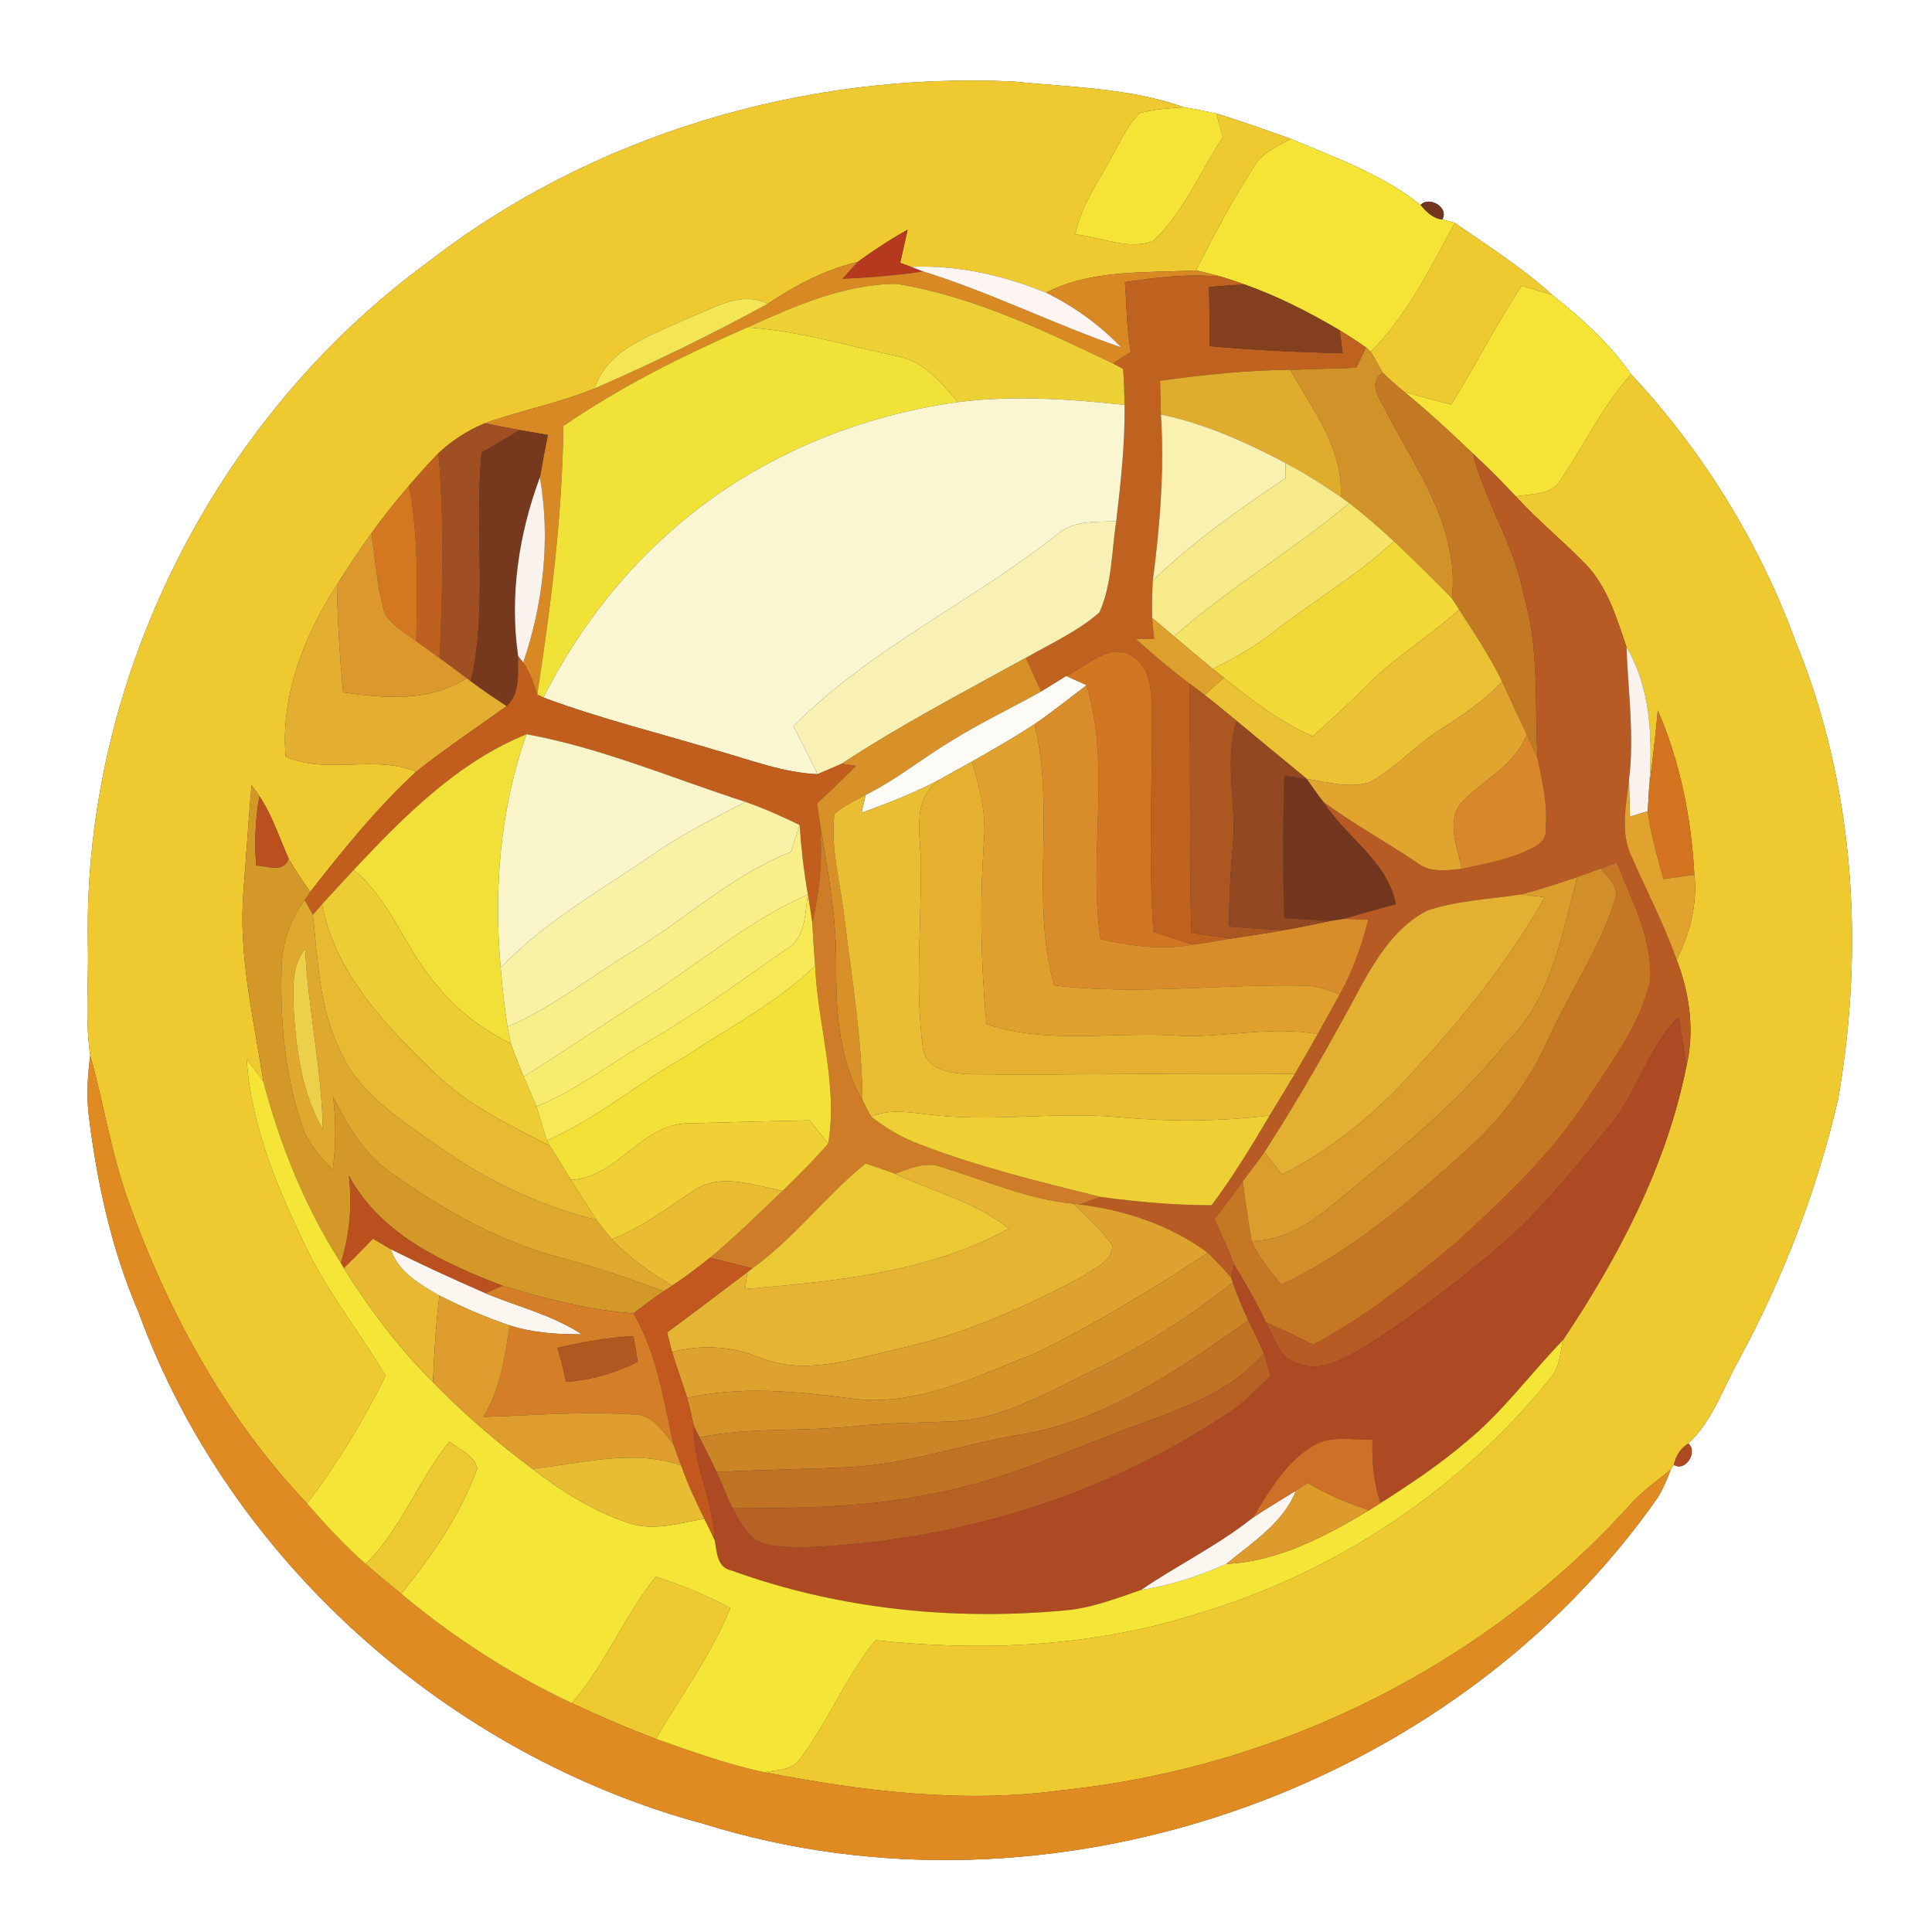 <?xml version="1.0" encoding="UTF-8" ?>
<!DOCTYPE svg PUBLIC "-//W3C//DTD SVG 1.1//EN" "http://www.w3.org/Graphics/SVG/1.1/DTD/svg11.dtd">
<svg width="250pt" height="250pt" viewBox="0 0 250 250" version="1.1" xmlns="http://www.w3.org/2000/svg">
<rect x="0" y="0" width="250" height="250" fill="#333333" stroke="none"/>
<g id="#ffffffff">
<path fill="#ffffff" opacity="1.00" d=" M 0.00 0.00 L 250.00 0.00 L 250.00 250.00 L 0.00 250.00 L 0.00 0.00 M 55.20 34.05 C 27.78 54.19 10.76 87.93 11.37 122.00 C 11.51 126.86 10.96 131.77 11.68 136.59 C 11.35 139.05 11.20 141.55 11.45 144.04 C 12.51 152.86 14.40 161.64 17.94 169.83 C 29.69 202.00 58.14 227.16 91.08 236.01 C 135.62 249.93 187.91 231.93 214.59 193.67 C 215.22 192.55 215.75 191.39 216.19 190.19 C 216.30 190.03 216.50 189.71 216.60 189.55 C 218.10 190.51 219.75 187.85 218.47 186.79 C 221.59 183.87 222.96 179.65 225.00 175.99 C 230.75 165.36 235.14 153.97 237.86 142.19 C 241.29 122.44 239.98 101.60 232.33 82.96 C 227.64 70.17 220.35 58.38 211.07 48.43 C 208.29 44.47 204.66 41.17 200.89 38.19 C 197.01 34.64 192.54 31.84 188.25 28.83 C 187.84 28.72 187.04 28.51 186.63 28.40 C 187.55 26.86 184.94 25.31 183.82 26.52 C 178.92 22.57 172.80 20.41 167.04 17.97 C 163.84 16.84 160.65 15.67 157.39 14.69 C 156.01 14.41 154.64 14.10 153.25 13.89 C 146.09 11.35 138.45 11.29 130.98 10.54 C 104.04 9.31 76.55 17.44 55.20 34.05 Z" />
</g>
<g id="#eec930ff">
<path fill="#eec930" opacity="1.00" d=" M 55.20 34.05 C 76.55 17.44 104.04 9.31 130.98 10.54 C 138.45 11.29 146.09 11.35 153.25 13.89 C 151.31 14.01 149.36 14.12 147.48 14.65 C 145.93 16.16 145.04 18.17 143.99 20.03 C 142.25 23.40 139.87 26.52 139.15 30.33 C 142.45 30.65 146.02 32.43 149.23 31.18 C 153.18 27.45 155.28 22.25 158.24 17.76 C 157.95 16.74 157.67 15.72 157.39 14.69 C 160.65 15.67 163.84 16.84 167.04 17.97 C 165.38 18.92 163.43 19.66 162.39 21.38 C 159.55 25.74 157.13 30.36 154.76 34.99 C 148.25 35.34 141.34 34.81 135.36 37.87 C 129.82 35.62 123.91 34.27 117.91 34.53 C 117.55 34.40 116.84 34.14 116.48 34.01 C 116.81 32.58 117.13 31.16 117.44 29.73 C 115.20 30.98 113.05 32.39 110.98 33.90 C 106.75 34.89 102.92 36.93 99.33 39.32 C 95.89 37.54 92.34 39.94 89.12 41.12 C 84.55 43.35 78.73 44.92 76.92 50.28 C 72.32 52.16 67.41 53.11 62.74 54.77 C 60.53 55.70 58.48 56.99 56.74 58.65 C 55.42 60.00 54.16 61.41 52.93 62.84 C 51.23 64.82 49.61 66.87 48.07 68.98 C 46.51 71.16 45.04 73.40 43.60 75.66 C 39.38 82.25 36.30 89.95 36.96 97.91 C 42.40 100.28 48.46 97.63 53.86 99.85 C 48.77 104.55 44.40 109.96 40.14 115.41 C 39.18 114.01 38.21 112.62 37.36 111.14 C 36.15 108.41 35.23 105.51 33.56 103.01 C 33.30 102.66 32.80 101.96 32.55 101.60 C 32.16 106.15 31.86 110.71 31.51 115.26 C 30.81 123.59 32.83 131.79 34.08 139.96 C 33.39 138.97 32.65 138.01 31.92 137.06 C 32.48 145.65 35.89 153.72 39.60 161.37 C 42.42 167.29 46.56 172.41 49.91 178.02 C 47.02 183.82 43.68 189.40 39.73 194.55 C 29.19 183.44 21.72 169.75 16.60 155.40 C 14.39 149.28 13.44 142.83 11.68 136.59 C 10.96 131.77 11.51 126.86 11.37 122.00 C 10.76 87.93 27.78 54.19 55.20 34.05 Z" />
<path fill="#eec930" opacity="1.00" d=" M 188.25 28.83 C 192.54 31.84 197.01 34.64 200.89 38.19 C 199.57 37.75 198.23 37.37 196.91 36.98 C 193.60 41.94 190.94 47.29 187.79 52.35 C 185.77 51.80 183.73 51.31 181.72 50.72 C 180.75 49.94 179.82 49.11 178.93 48.24 C 178.40 47.33 177.92 46.41 177.37 45.51 C 182.12 40.77 185.08 34.66 188.25 28.83 Z" />
<path fill="#eec930" opacity="1.00" d=" M 211.07 48.43 C 220.35 58.38 227.64 70.17 232.33 82.96 C 239.98 101.60 241.29 122.44 237.86 142.19 C 235.14 153.97 230.75 165.36 225.00 175.99 C 222.96 179.65 221.59 183.87 218.47 186.79 C 217.47 187.41 216.84 188.41 216.60 189.55 C 216.50 189.71 216.30 190.03 216.19 190.19 C 214.52 191.51 212.79 192.77 211.30 194.31 C 192.53 215.34 165.59 228.72 137.61 231.63 C 124.68 233.44 111.60 231.77 98.88 229.33 C 100.51 229.00 102.58 229.14 103.58 227.52 C 107.21 222.69 109.46 216.96 113.29 212.24 C 127.21 213.75 141.47 213.09 154.88 208.84 C 172.69 203.60 188.84 192.88 200.52 178.47 C 201.79 177.09 201.90 175.17 202.23 173.43 C 209.43 162.65 215.59 150.96 218.18 138.15 C 219.32 133.50 218.67 128.64 216.96 124.21 C 218.64 120.79 219.68 117.03 219.25 113.20 C 218.87 105.89 217.42 98.65 214.52 91.92 C 214.21 95.39 213.77 98.84 213.37 102.30 C 213.85 95.99 213.77 89.36 210.47 83.74 C 209.18 79.92 207.98 75.86 205.08 72.90 C 202.18 69.93 198.95 67.31 196.15 64.24 C 198.20 63.84 200.84 64.13 202.01 61.99 C 205.06 57.49 207.38 52.49 211.07 48.43 Z" />
<path fill="#eec930" opacity="1.00" d=" M 74.00 220.39 C 78.32 215.40 80.74 209.16 84.86 204.03 C 88.19 205.08 91.43 206.41 94.50 208.09 C 92.04 214.14 88.14 219.40 84.88 225.01 C 81.18 223.63 77.57 222.05 74.00 220.39 Z" />
</g>
<g id="#f5e436ff">
<path fill="#f5e436" opacity="1.00" d=" M 147.48 14.65 C 149.36 14.12 151.31 14.01 153.25 13.89 C 154.64 14.10 156.01 14.41 157.39 14.69 C 157.67 15.72 157.95 16.74 158.24 17.76 C 155.28 22.25 153.18 27.45 149.23 31.18 C 146.02 32.43 142.45 30.65 139.15 30.33 C 139.87 26.52 142.25 23.40 143.99 20.03 C 145.04 18.17 145.93 16.16 147.48 14.65 Z" />
<path fill="#f5e436" opacity="1.00" d=" M 167.04 17.97 C 172.80 20.41 178.92 22.57 183.82 26.52 C 184.55 27.40 185.43 28.28 186.63 28.40 C 187.04 28.51 187.84 28.72 188.25 28.83 C 185.08 34.66 182.12 40.77 177.37 45.51 L 176.77 44.97 C 175.65 44.18 174.50 43.44 173.34 42.73 C 169.42 40.41 165.35 38.34 161.07 36.82 C 160.09 36.46 159.11 36.13 158.12 35.83 C 157.01 35.52 155.89 35.23 154.76 34.99 C 157.13 30.36 159.55 25.74 162.39 21.38 C 163.43 19.66 165.38 18.92 167.04 17.97 Z" />
<path fill="#f5e436" opacity="1.00" d=" M 187.79 52.35 C 190.94 47.29 193.60 41.94 196.91 36.98 C 198.23 37.37 199.57 37.75 200.89 38.19 C 204.66 41.17 208.29 44.47 211.07 48.43 C 207.38 52.49 205.06 57.49 202.01 61.99 C 200.84 64.13 198.20 63.84 196.15 64.24 C 194.36 62.33 192.51 60.47 190.59 58.69 C 187.71 55.95 184.81 53.23 181.72 50.72 C 183.73 51.31 185.77 51.80 187.79 52.35 Z" />
</g>
<g id="#72361eff">
<path fill="#72361e" opacity="1.00" d=" M 183.82 26.52 C 184.94 25.31 187.55 26.86 186.63 28.40 C 185.43 28.28 184.55 27.40 183.82 26.52 Z" />
<path fill="#72361e" opacity="1.00" d=" M 166.20 100.36 C 167.17 100.50 168.13 100.64 169.10 100.79 C 169.80 101.79 170.49 102.81 171.26 103.77 C 174.16 108.33 179.59 111.45 180.64 117.02 C 178.38 117.60 176.14 118.27 173.90 118.90 C 173.46 118.96 172.58 119.10 172.14 119.17 C 170.15 119.07 168.16 118.93 166.18 118.81 C 166.00 112.66 166.01 106.51 166.20 100.36 Z" />
</g>
<g id="#b4391eff">
<path fill="#b4391e" opacity="1.00" d=" M 110.98 33.90 C 113.05 32.39 115.20 30.98 117.44 29.73 C 117.13 31.16 116.81 32.58 116.48 34.01 C 116.84 34.14 117.55 34.40 117.91 34.53 C 118.30 34.68 119.08 34.98 119.47 35.13 C 116.01 35.63 112.51 35.94 109.01 36.07 C 109.66 35.34 110.32 34.61 110.98 33.90 Z" />
</g>
<g id="#d88924ff">
<path fill="#d88924" opacity="1.00" d=" M 99.33 39.32 C 102.92 36.93 106.75 34.89 110.98 33.90 C 110.32 34.61 109.66 35.34 109.01 36.07 C 112.51 35.94 116.01 35.63 119.47 35.13 C 128.23 37.84 136.43 41.99 145.08 44.95 C 142.29 42.03 138.98 39.66 135.36 37.87 C 141.34 34.81 148.25 35.34 154.76 34.99 C 155.89 35.23 157.01 35.52 158.12 35.83 C 153.92 35.37 149.71 35.88 145.56 36.51 C 145.80 39.52 145.78 42.56 146.33 45.54 C 145.56 46.04 144.79 46.54 144.03 47.04 C 135.05 42.73 125.89 38.35 115.99 36.73 C 109.20 36.77 102.78 39.61 96.69 42.37 C 88.44 45.98 80.33 50.01 72.90 55.13 C 72.77 66.80 71.28 78.37 69.52 89.88 C 69.04 88.45 68.56 87.00 67.70 85.75 C 70.30 78.11 71.26 69.76 69.86 61.78 C 70.18 59.94 70.53 58.11 70.89 56.28 C 69.67 56.08 68.45 55.86 67.23 55.65 C 65.73 55.37 64.23 55.07 62.74 54.77 C 67.41 53.11 72.32 52.16 76.92 50.28 C 84.54 46.96 92.04 43.30 99.33 39.32 Z" />
</g>
<g id="#fcf5f2ff">
<path fill="#fcf5f2" opacity="1.00" d=" M 117.91 34.53 C 123.91 34.27 129.82 35.62 135.36 37.87 C 138.98 39.66 142.29 42.03 145.08 44.95 C 136.43 41.99 128.23 37.84 119.47 35.13 C 119.08 34.98 118.30 34.68 117.91 34.53 Z" />
</g>
<g id="#bf611fff">
<path fill="#bf611f" opacity="1.00" d=" M 145.56 36.51 C 149.71 35.88 153.92 35.37 158.12 35.83 C 159.11 36.13 160.09 36.46 161.07 36.82 C 159.52 36.89 157.99 37.01 156.45 37.13 C 156.51 39.68 156.54 42.23 156.53 44.79 C 162.26 45.31 168.00 45.57 173.75 45.72 C 173.61 44.72 173.47 43.72 173.34 42.73 C 174.50 43.44 175.65 44.18 176.77 44.97 C 176.45 45.63 175.82 46.94 175.50 47.59 C 172.65 47.67 169.80 47.78 166.95 47.86 C 161.31 47.89 155.70 48.50 150.11 49.27 C 150.15 50.72 150.18 52.18 150.22 53.63 C 150.69 60.83 150.10 68.01 149.17 75.14 C 149.08 76.74 149.04 78.35 149.09 79.96 C 149.16 80.87 149.25 81.78 149.35 82.69 C 148.55 82.68 147.75 82.67 146.95 82.67 C 149.20 84.67 151.48 86.64 153.90 88.44 C 154.09 99.19 153.88 109.94 154.15 120.69 C 155.84 120.95 157.53 121.22 159.23 121.45 C 157.60 121.72 155.97 122.03 154.33 122.23 C 152.62 121.71 150.94 121.14 149.25 120.60 C 148.57 111.06 149.13 101.50 149.05 91.95 C 148.95 89.58 149.00 86.70 146.85 85.16 C 143.96 82.77 140.61 86.18 137.96 87.48 C 136.88 88.16 135.80 88.83 134.72 89.48 C 134.07 88.02 133.41 86.57 132.75 85.12 C 135.98 83.27 139.45 81.71 142.27 79.24 C 143.91 75.56 143.83 71.39 144.44 67.46 C 145.03 62.46 145.58 57.44 145.52 52.40 C 145.49 50.84 145.45 49.29 145.33 47.74 C 145.01 47.57 144.35 47.22 144.03 47.04 C 144.79 46.54 145.56 46.04 146.33 45.54 C 145.78 42.56 145.80 39.52 145.56 36.51 Z" />
</g>
<g id="#edd035ff">
<path fill="#edd035" opacity="1.00" d=" M 96.69 42.37 C 102.78 39.61 109.20 36.77 115.99 36.73 C 125.89 38.35 135.05 42.73 144.03 47.04 C 144.35 47.22 145.01 47.57 145.33 47.74 C 145.45 49.29 145.49 50.84 145.52 52.40 C 138.36 51.63 131.11 51.13 123.94 52.03 C 121.78 49.46 119.44 46.63 115.92 46.05 C 109.54 44.71 103.23 42.78 96.69 42.37 Z" />
</g>
<g id="#843f1fff">
<path fill="#843f1f" opacity="1.00" d=" M 156.45 37.13 C 157.99 37.01 159.52 36.89 161.07 36.82 C 165.35 38.34 169.42 40.41 173.34 42.73 C 173.47 43.72 173.61 44.72 173.75 45.72 C 168.00 45.57 162.26 45.31 156.53 44.79 C 156.54 42.23 156.51 39.68 156.45 37.13 Z" />
</g>
<g id="#f4e555ff">
<path fill="#f4e555" opacity="1.00" d=" M 89.12 41.12 C 92.34 39.94 95.89 37.54 99.33 39.32 C 92.04 43.30 84.54 46.96 76.92 50.28 C 78.73 44.92 84.55 43.35 89.12 41.12 Z" />
</g>
<g id="#f1e237ff">
<path fill="#f1e237" opacity="1.00" d=" M 96.69 42.37 C 103.23 42.78 109.54 44.71 115.92 46.05 C 119.44 46.63 121.78 49.46 123.94 52.03 C 110.06 53.97 96.65 59.76 86.26 69.24 C 79.65 75.14 74.33 82.37 70.32 90.26 L 69.52 89.88 C 71.28 78.37 72.77 66.80 72.90 55.13 C 80.33 50.01 88.44 45.98 96.69 42.37 Z" />
</g>
<g id="#d19229ff">
<path fill="#d19229" opacity="1.00" d=" M 176.77 44.97 L 177.37 45.51 C 177.92 46.41 178.40 47.33 178.93 48.24 C 176.79 49.63 178.76 51.83 179.47 53.45 C 183.42 60.94 188.91 68.48 187.87 77.42 C 185.43 74.89 182.91 72.45 180.38 70.03 C 178.51 68.32 176.60 66.65 174.60 65.10 C 174.32 64.90 173.76 64.49 173.49 64.29 C 173.84 58.05 169.83 53.00 166.95 47.86 C 169.80 47.78 172.65 47.67 175.50 47.59 C 175.82 46.94 176.45 45.63 176.77 44.97 Z" />
</g>
<g id="#e0ac2eff">
<path fill="#e0ac2e" opacity="1.00" d=" M 150.11 49.27 C 155.70 48.50 161.31 47.89 166.95 47.86 C 169.83 53.00 173.84 58.05 173.49 64.29 C 171.19 62.70 168.82 61.22 166.35 59.91 C 161.24 57.21 155.91 54.81 150.22 53.63 C 150.18 52.18 150.15 50.72 150.11 49.27 Z" />
</g>
<g id="#c37924ff">
<path fill="#c37924" opacity="1.00" d=" M 179.47 53.45 C 178.76 51.83 176.79 49.63 178.93 48.24 C 179.82 49.11 180.75 49.94 181.72 50.72 C 184.81 53.23 187.71 55.95 190.59 58.69 C 192.17 64.97 195.95 70.47 197.13 76.88 C 199.23 83.79 198.56 91.02 198.96 98.11 C 198.52 97.08 198.05 96.06 197.58 95.05 C 196.46 92.78 195.43 90.48 194.37 88.18 C 192.79 84.93 190.77 81.92 188.81 78.88 C 188.58 78.51 188.11 77.78 187.87 77.42 C 188.91 68.48 183.42 60.94 179.47 53.45 Z" />
</g>
<g id="#faf6d2ff">
<path fill="#faf6d2" opacity="1.00" d=" M 86.26 69.24 C 96.65 59.76 110.06 53.97 123.94 52.03 C 131.11 51.13 138.36 51.63 145.52 52.40 C 145.58 57.44 145.03 62.46 144.44 67.46 C 141.93 67.54 139.12 67.32 137.03 68.97 C 125.96 77.83 112.69 83.82 102.66 93.99 C 103.76 96.03 104.80 98.09 105.79 100.18 C 101.33 99.99 97.13 98.34 92.87 97.15 C 85.35 94.88 77.69 93.01 70.32 90.26 C 74.33 82.37 79.65 75.14 86.26 69.24 Z" />
</g>
<g id="#faf1b0ff">
<path fill="#faf1b0" opacity="1.00" d=" M 150.22 53.63 C 155.91 54.81 161.24 57.21 166.35 59.91 C 166.35 60.40 166.36 61.37 166.36 61.86 C 160.35 65.91 154.37 70.06 149.17 75.14 C 150.10 68.01 150.69 60.83 150.22 53.63 Z" />
</g>
<g id="#9f4f21ff">
<path fill="#9f4f21" opacity="1.00" d=" M 56.74 58.65 C 58.48 56.99 60.53 55.70 62.74 54.77 C 64.23 55.07 65.73 55.37 67.23 55.65 C 65.63 56.65 64.00 57.61 62.34 58.53 C 61.32 68.40 63.13 78.41 60.94 88.18 L 60.39 87.76 C 59.23 86.88 58.06 86.00 56.88 85.15 C 57.30 76.32 57.47 67.46 56.74 58.65 Z" />
</g>
<g id="#76391dff">
<path fill="#76391d" opacity="1.00" d=" M 67.23 55.65 C 68.45 55.86 69.67 56.08 70.89 56.28 C 70.53 58.11 70.18 59.94 69.86 61.78 C 67.13 69.08 65.92 77.16 67.05 84.90 C 66.98 87.12 67.38 89.71 65.55 91.38 C 63.99 90.34 62.44 89.30 60.94 88.18 C 63.13 78.41 61.32 68.40 62.34 58.53 C 64.00 57.61 65.63 56.65 67.23 55.65 Z" />
</g>
<g id="#be6120ff">
<path fill="#be6120" opacity="1.00" d=" M 52.93 62.84 C 54.16 61.41 55.42 60.00 56.74 58.65 C 57.47 67.46 57.30 76.32 56.88 85.15 C 55.88 84.42 54.87 83.70 53.87 82.98 C 53.96 76.26 54.20 69.48 52.93 62.84 Z" />
</g>
<g id="#b75a23ff">
<path fill="#b75a23" opacity="1.00" d=" M 197.13 76.88 C 195.95 70.47 192.17 64.97 190.59 58.69 C 192.51 60.47 194.36 62.33 196.15 64.24 C 198.95 67.31 202.18 69.93 205.08 72.90 C 207.98 75.86 209.18 79.92 210.47 83.74 C 210.67 89.44 211.50 95.15 210.80 100.85 C 210.42 104.20 209.59 107.79 211.18 110.98 C 213.13 115.38 215.35 119.66 216.96 124.21 C 218.67 128.64 219.32 133.50 218.18 138.15 C 217.95 135.95 217.58 133.76 217.18 131.59 C 213.13 135.73 211.80 141.64 208.02 146.00 C 203.34 151.63 198.77 157.45 193.07 162.10 C 187.74 166.52 182.24 170.75 176.36 174.42 C 173.82 175.88 170.77 177.69 167.78 176.37 C 165.42 175.67 164.84 172.99 163.77 171.09 C 165.85 172.00 167.90 172.97 169.92 173.99 C 176.74 170.42 182.75 165.53 188.63 160.61 C 194.69 155.01 200.81 149.31 205.32 142.33 C 208.51 137.43 212.29 132.61 213.56 126.79 C 213.79 121.42 211.16 116.47 209.20 111.61 C 208.69 111.80 207.66 112.19 207.15 112.38 C 206.13 112.76 205.11 113.13 204.09 113.49 C 201.69 114.30 199.29 115.11 196.83 115.73 C 192.76 116.36 188.57 116.51 184.65 117.83 C 180.80 119.82 178.33 123.61 176.28 127.29 C 172.31 134.71 168.17 142.03 163.61 149.09 C 162.71 150.37 161.75 151.60 160.81 152.85 C 159.59 154.50 158.39 156.16 157.14 157.79 C 158.06 159.72 158.94 161.67 159.71 163.67 C 159.61 164.08 159.40 164.89 159.30 165.30 C 158.34 164.20 157.35 163.13 156.30 162.12 C 151.47 158.54 145.66 156.60 139.74 155.86 C 140.40 155.61 141.73 155.12 142.39 154.88 C 147.16 155.53 151.96 155.95 156.78 155.96 C 159.55 152.27 161.94 148.32 164.29 144.34 C 165.39 142.55 166.48 140.76 167.55 138.96 C 168.56 137.26 169.53 135.54 170.50 133.82 C 171.46 132.10 172.43 130.38 173.37 128.65 C 175.09 125.64 176.18 122.33 177.07 118.99 C 176.28 118.97 174.69 118.92 173.90 118.90 C 176.14 118.27 178.38 117.60 180.64 117.02 C 179.59 111.45 174.16 108.33 171.26 103.77 C 175.12 106.62 179.35 108.93 183.33 111.61 C 185.00 112.95 187.17 112.64 189.14 112.43 C 192.35 111.74 195.68 111.17 198.59 109.57 C 199.67 109.04 200.15 108.16 200.04 106.93 C 200.24 103.95 199.57 101.01 198.96 98.11 C 198.56 91.02 199.23 83.79 197.13 76.88 Z" />
</g>
<g id="#f7ea8bff">
<path fill="#f7ea8b" opacity="1.00" d=" M 166.35 59.91 C 168.82 61.22 171.19 62.70 173.49 64.29 C 173.76 64.49 174.32 64.90 174.60 65.10 C 167.31 71.22 159.05 76.05 151.91 82.35 C 150.97 81.55 150.03 80.75 149.09 79.96 C 149.04 78.35 149.08 76.74 149.17 75.14 C 154.37 70.06 160.35 65.91 166.36 61.86 C 166.36 61.37 166.35 60.40 166.35 59.91 Z" />
</g>
<g id="#f9f2edff">
<path fill="#f9f2ed" opacity="1.00" d=" M 69.86 61.78 C 71.26 69.76 70.30 78.11 67.70 85.75 L 67.05 84.90 C 65.92 77.16 67.13 69.08 69.86 61.78 Z" />
<path fill="#f9f2ed" opacity="1.00" d=" M 210.47 83.74 C 213.77 89.36 213.85 95.99 213.37 102.30 C 213.33 102.97 213.25 104.30 213.22 104.97 C 212.64 105.14 211.50 105.49 210.92 105.67 C 210.87 104.06 210.81 102.45 210.80 100.85 C 211.50 95.15 210.67 89.44 210.47 83.74 Z" />
</g>
<g id="#d37720ff">
<path fill="#d37720" opacity="1.00" d=" M 48.07 68.98 C 49.61 66.87 51.23 64.82 52.93 62.84 C 54.20 69.48 53.96 76.26 53.87 82.98 C 52.31 81.68 50.06 80.75 49.57 78.60 C 48.76 75.45 48.52 72.19 48.07 68.98 Z" />
</g>
<g id="#f5e367ff">
<path fill="#f5e367" opacity="1.00" d=" M 174.60 65.10 C 176.60 66.65 178.51 68.32 180.38 70.03 C 175.59 74.49 169.90 77.79 164.77 81.80 C 162.35 83.68 159.68 85.20 156.94 86.56 C 155.25 85.18 153.59 83.76 151.91 82.35 C 159.05 76.05 167.31 71.22 174.60 65.10 Z" />
</g>
<g id="#f9f1b3ff">
<path fill="#f9f1b3" opacity="1.00" d=" M 137.03 68.97 C 139.12 67.32 141.93 67.54 144.44 67.46 C 143.83 71.39 143.91 75.56 142.27 79.24 C 139.45 81.71 135.98 83.27 132.75 85.12 C 124.74 89.55 116.59 93.78 108.93 98.82 C 107.89 99.29 106.84 99.74 105.79 100.18 C 104.80 98.09 103.76 96.03 102.66 93.99 C 112.69 83.82 125.96 77.83 137.03 68.97 Z" />
</g>
<g id="#dc982dff">
<path fill="#dc982d" opacity="1.00" d=" M 43.60 75.66 C 45.04 73.40 46.51 71.16 48.07 68.98 C 48.52 72.19 48.76 75.45 49.57 78.60 C 50.06 80.75 52.31 81.68 53.87 82.98 C 54.87 83.70 55.88 84.42 56.88 85.15 C 58.06 86.00 59.23 86.88 60.39 87.76 C 55.59 90.87 49.78 90.35 44.40 89.60 C 43.97 84.96 43.67 80.31 43.60 75.66 Z" />
</g>
<g id="#f2d937ff">
<path fill="#f2d937" opacity="1.00" d=" M 180.38 70.03 C 182.91 72.45 185.43 74.89 187.87 77.42 C 188.11 77.78 188.58 78.51 188.81 78.88 C 184.77 82.52 180.04 85.33 176.28 89.28 C 174.23 91.37 172.04 93.31 169.87 95.27 C 165.62 93.42 161.95 90.59 158.37 87.70 C 158.01 87.41 157.30 86.84 156.94 86.56 C 159.68 85.20 162.35 83.68 164.77 81.80 C 169.90 77.79 175.59 74.49 180.38 70.03 Z" />
</g>
<g id="#e4ae30ff">
<path fill="#e4ae30" opacity="1.00" d=" M 36.96 97.91 C 36.30 89.95 39.38 82.25 43.60 75.66 C 43.67 80.31 43.97 84.96 44.40 89.60 C 49.78 90.35 55.59 90.87 60.39 87.76 L 60.94 88.18 C 62.44 89.30 63.99 90.34 65.55 91.38 C 61.64 94.19 57.63 96.87 53.86 99.85 C 48.46 97.63 42.40 100.28 36.96 97.91 Z" />
</g>
<g id="#ebc233ff">
<path fill="#ebc233" opacity="1.00" d=" M 188.81 78.88 C 190.77 81.92 192.79 84.93 194.37 88.18 C 192.06 90.68 189.24 92.59 186.38 94.39 C 183.17 96.41 180.64 99.37 177.30 101.20 C 174.64 102.09 171.78 101.19 169.10 100.79 C 166.07 98.30 163.04 95.80 160.02 93.29 C 158.65 92.14 157.27 91.01 155.85 89.92 C 156.69 89.18 157.53 88.44 158.37 87.70 C 161.95 90.59 165.62 93.42 169.87 95.27 C 172.04 93.31 174.23 91.37 176.28 89.28 C 180.04 85.33 184.77 82.52 188.81 78.88 Z" />
</g>
<g id="#dea02cff">
<path fill="#dea02c" opacity="1.00" d=" M 149.09 79.96 C 150.03 80.75 150.97 81.55 151.91 82.35 C 153.59 83.76 155.25 85.18 156.94 86.56 C 157.30 86.84 158.01 87.41 158.37 87.70 C 157.53 88.44 156.69 89.18 155.85 89.92 C 155.37 89.55 154.39 88.81 153.90 88.44 C 151.48 86.64 149.20 84.67 146.95 82.67 C 147.75 82.67 148.55 82.68 149.35 82.69 C 149.25 81.78 149.16 80.87 149.09 79.96 Z" />
</g>
<g id="#d37621ff">
<path fill="#d37621" opacity="1.00" d=" M 137.96 87.48 C 140.61 86.18 143.96 82.77 146.85 85.16 C 149.00 86.70 148.95 89.58 149.05 91.95 C 149.13 101.50 148.57 111.06 149.25 120.60 C 150.94 121.14 152.62 121.71 154.33 122.23 C 150.34 122.99 146.31 122.39 142.41 121.52 C 140.78 110.62 143.80 99.34 140.60 88.67 C 139.94 88.38 138.62 87.78 137.96 87.48 Z" />
</g>
<g id="#c25e1dff">
<path fill="#c25e1d" opacity="1.00" d=" M 67.05 84.90 L 67.70 85.75 C 68.56 87.00 69.04 88.45 69.52 89.88 L 70.32 90.26 C 77.69 93.01 85.35 94.88 92.87 97.15 C 97.13 98.34 101.33 99.99 105.79 100.18 C 106.84 99.74 107.89 99.29 108.93 98.82 C 109.39 98.89 110.31 99.03 110.77 99.10 C 109.13 100.76 107.44 102.37 105.72 103.95 C 105.79 104.44 105.93 105.42 106.00 105.90 C 106.52 110.41 106.15 114.96 105.11 119.37 C 104.93 118.16 104.75 116.95 104.54 115.75 C 104.02 112.77 103.67 109.76 103.47 106.75 C 101.18 105.65 98.86 104.60 96.47 103.77 C 87.06 100.74 77.88 96.79 68.13 95.01 C 59.19 98.63 52.25 105.66 45.76 112.57 C 44.40 114.05 43.02 115.52 41.67 117.01 C 41.37 117.35 40.78 118.03 40.49 118.37 C 40.22 117.89 39.69 116.94 39.43 116.47 C 39.61 116.21 39.96 115.68 40.14 115.41 C 44.40 109.96 48.77 104.55 53.86 99.85 C 57.63 96.87 61.64 94.19 65.55 91.38 C 67.38 89.71 66.98 87.12 67.05 84.90 Z" />
</g>
<g id="#d89128ff">
<path fill="#d89128" opacity="1.00" d=" M 108.93 98.82 C 116.59 93.78 124.74 89.55 132.75 85.12 C 133.41 86.57 134.07 88.02 134.72 89.48 C 130.81 91.67 126.75 93.59 122.95 95.97 C 119.26 98.20 115.90 100.95 112.02 102.86 C 110.62 103.60 109.18 104.28 107.98 105.33 C 107.45 109.79 108.73 114.19 109.24 118.59 C 110.21 126.50 111.53 134.40 111.61 142.39 C 108.44 136.97 108.16 130.56 108.20 124.44 C 108.20 118.19 107.00 112.05 106.00 105.90 C 105.93 105.42 105.79 104.44 105.72 103.95 C 107.44 102.37 109.13 100.76 110.77 99.10 C 110.31 99.03 109.39 98.89 108.93 98.82 Z" />
</g>
<g id="#fdfbf6ff">
<path fill="#fdfbf6" opacity="1.00" d=" M 134.72 89.48 C 135.80 88.83 136.88 88.16 137.96 87.48 C 138.62 87.78 139.94 88.38 140.60 88.67 C 138.37 90.37 136.18 92.12 133.87 93.71 C 131.23 95.44 128.50 97.00 125.76 98.55 C 124.43 99.29 123.09 100.02 121.77 100.77 C 118.49 102.57 114.99 103.90 111.48 105.17 C 111.61 104.59 111.88 103.44 112.02 102.86 C 115.90 100.95 119.26 98.20 122.95 95.97 C 126.75 93.59 130.81 91.67 134.72 89.48 Z" />
</g>
<g id="#e1a42fff">
<path fill="#e1a42f" opacity="1.00" d=" M 194.37 88.18 C 195.43 90.48 196.46 92.78 197.58 95.05 C 196.07 98.90 192.27 100.75 189.47 103.48 C 186.90 105.89 188.61 109.55 189.14 112.43 C 187.17 112.64 185.00 112.95 183.33 111.61 C 179.35 108.93 175.12 106.62 171.26 103.77 C 170.49 102.81 169.80 101.79 169.10 100.79 C 171.78 101.19 174.64 102.09 177.30 101.20 C 180.64 99.37 183.17 96.41 186.38 94.39 C 189.24 92.59 192.06 90.68 194.37 88.18 Z" />
</g>
<g id="#d98c2aff">
<path fill="#d98c2a" opacity="1.00" d=" M 140.60 88.67 C 143.80 99.34 140.78 110.62 142.41 121.52 C 146.31 122.39 150.34 122.99 154.33 122.23 C 155.97 122.03 157.60 121.72 159.23 121.45 C 161.58 121.12 163.92 120.75 166.25 120.34 C 168.23 120.01 170.18 119.56 172.14 119.17 C 172.58 119.10 173.46 118.96 173.90 118.90 C 174.69 118.92 176.28 118.97 177.07 118.99 C 176.18 122.33 175.09 125.64 173.37 128.65 C 172.08 128.21 170.78 127.67 169.41 127.56 C 158.41 127.24 147.37 128.83 136.41 127.51 C 133.31 116.47 136.57 104.82 133.87 93.71 C 136.18 92.12 138.37 90.37 140.60 88.67 Z" />
</g>
<g id="#ac5721ff">
<path fill="#ac5721" opacity="1.00" d=" M 154.15 120.69 C 153.88 109.94 154.09 99.19 153.90 88.44 C 154.39 88.81 155.37 89.55 155.85 89.92 C 157.27 91.01 158.65 92.14 160.02 93.29 C 158.36 98.62 160.07 104.12 159.52 109.54 C 159.20 112.99 159.05 116.44 159.02 119.90 C 161.43 120.08 163.84 120.27 166.25 120.34 C 163.92 120.75 161.58 121.12 159.23 121.45 C 157.53 121.22 155.84 120.95 154.15 120.69 Z" />
</g>
<g id="#d47320ff">
<path fill="#d47320" opacity="1.00" d=" M 214.52 91.92 C 217.42 98.65 218.87 105.89 219.25 113.20 C 217.91 113.38 216.58 113.56 215.25 113.75 C 214.47 110.85 213.58 107.96 213.22 104.97 C 213.25 104.30 213.33 102.97 213.37 102.30 C 213.77 98.84 214.21 95.39 214.52 91.92 Z" />
</g>
<g id="#e0a02eff">
<path fill="#e0a02e" opacity="1.00" d=" M 125.76 98.55 C 128.50 97.00 131.23 95.44 133.87 93.71 C 136.57 104.82 133.31 116.47 136.41 127.51 C 147.37 128.83 158.41 127.24 169.41 127.56 C 170.78 127.67 172.08 128.21 173.37 128.65 C 172.43 130.38 171.46 132.10 170.50 133.82 C 164.35 132.68 158.18 134.39 152.00 133.99 C 143.89 133.50 135.51 135.16 127.65 132.52 C 126.92 124.73 126.78 116.90 127.31 109.09 C 127.65 105.50 126.85 101.95 125.76 98.55 Z" />
</g>
<g id="#924820ff">
<path fill="#924820" opacity="1.00" d=" M 159.52 109.54 C 160.07 104.12 158.36 98.62 160.02 93.29 C 163.04 95.80 166.07 98.30 169.10 100.79 C 168.13 100.64 167.17 100.50 166.20 100.36 C 166.01 106.51 166.00 112.66 166.18 118.81 C 168.16 118.93 170.15 119.07 172.14 119.17 C 170.18 119.56 168.23 120.01 166.25 120.34 C 163.84 120.27 161.43 120.08 159.02 119.90 C 159.05 116.44 159.20 112.99 159.52 109.54 Z" />
</g>
<g id="#f0e037ff">
<path fill="#f0e037" opacity="1.00" d=" M 45.76 112.57 C 52.25 105.66 59.19 98.63 68.13 95.01 C 64.71 104.70 63.88 115.04 64.79 125.23 C 65.00 127.79 65.28 130.34 65.67 132.87 C 65.78 133.41 66.00 134.50 66.11 135.05 C 62.44 133.20 59.07 130.71 56.51 127.46 C 52.41 122.85 50.64 116.55 45.76 112.57 Z" />
</g>
<g id="#faf5c9ff">
<path fill="#faf5c9" opacity="1.00" d=" M 68.13 95.01 C 77.88 96.79 87.06 100.74 96.47 103.77 C 92.63 105.76 88.75 107.69 85.16 110.11 C 78.23 114.96 70.67 119.04 64.79 125.23 C 63.88 115.04 64.71 104.70 68.13 95.01 Z" />
</g>
<g id="#d8882bff">
<path fill="#d8882b" opacity="1.00" d=" M 197.58 95.05 C 198.05 96.06 198.52 97.08 198.96 98.11 C 199.57 101.01 200.24 103.95 200.04 106.93 C 200.15 108.16 199.67 109.04 198.59 109.57 C 195.68 111.17 192.35 111.74 189.14 112.43 C 188.61 109.55 186.90 105.89 189.47 103.48 C 192.27 100.75 196.07 98.90 197.58 95.05 Z" />
</g>
<g id="#e5b030ff">
<path fill="#e5b030" opacity="1.00" d=" M 121.77 100.77 C 123.09 100.02 124.43 99.29 125.76 98.55 C 126.85 101.95 127.65 105.50 127.31 109.09 C 126.78 116.90 126.92 124.73 127.65 132.52 C 135.51 135.16 143.89 133.50 152.00 133.99 C 158.18 134.39 164.35 132.68 170.50 133.82 C 169.53 135.54 168.56 137.26 167.55 138.96 C 153.69 138.80 139.82 139.13 125.95 139.01 C 123.49 138.92 119.89 138.71 119.42 135.62 C 118.42 128.13 119.18 120.51 119.15 112.96 C 119.41 108.79 117.48 103.57 121.77 100.77 Z" />
</g>
<g id="#eabe33ff">
<path fill="#eabe33" opacity="1.00" d=" M 111.48 105.17 C 114.99 103.90 118.49 102.57 121.77 100.77 C 117.48 103.57 119.41 108.79 119.15 112.96 C 119.18 120.51 118.42 128.13 119.42 135.62 C 119.89 138.71 123.49 138.92 125.95 139.01 C 139.82 139.13 153.69 138.80 167.55 138.96 C 166.48 140.76 165.39 142.55 164.29 144.34 C 157.80 145.15 151.25 145.14 144.75 144.56 C 136.51 143.80 128.23 145.27 120.01 144.20 C 117.58 143.90 115.05 143.51 112.71 144.47 C 112.31 143.79 111.94 143.09 111.61 142.39 C 111.53 134.40 110.21 126.50 109.24 118.59 C 108.73 114.19 107.45 109.79 107.98 105.33 C 109.18 104.28 110.62 103.60 112.02 102.86 C 111.88 103.44 111.61 104.59 111.48 105.17 Z" />
</g>
<g id="#e1a32eff">
<path fill="#e1a32e" opacity="1.00" d=" M 211.18 110.98 C 209.59 107.79 210.42 104.20 210.80 100.85 C 210.81 102.45 210.87 104.06 210.92 105.67 C 211.50 105.49 212.64 105.14 213.22 104.97 C 213.58 107.96 214.47 110.85 215.25 113.75 C 216.58 113.56 217.91 113.38 219.25 113.20 C 219.68 117.03 218.64 120.79 216.96 124.21 C 215.35 119.66 213.13 115.38 211.18 110.98 Z" />
</g>
<g id="#d49829ff">
<path fill="#d49829" opacity="1.00" d=" M 32.55 101.60 C 32.80 101.96 33.30 102.66 33.56 103.01 C 33.05 105.98 32.89 108.99 33.17 112.00 C 34.64 112.03 36.63 113.02 37.36 111.14 C 38.21 112.62 39.18 114.01 40.14 115.41 C 39.96 115.68 39.61 116.21 39.43 116.47 C 37.41 119.08 36.45 122.32 36.43 125.60 C 36.25 132.14 36.88 138.80 38.88 145.05 C 39.56 147.55 41.24 149.56 43.06 151.34 C 43.47 148.24 43.49 145.10 43.12 142.00 C 44.98 145.56 47.02 149.24 50.40 151.60 C 57.07 156.39 64.35 160.55 72.34 162.69 C 76.94 163.89 81.44 165.45 85.90 167.08 C 84.56 167.99 83.26 168.96 81.97 169.95 C 76.19 169.53 70.56 168.05 65.04 166.38 C 57.38 163.43 49.22 159.73 45.15 152.14 C 45.59 155.95 45.26 159.78 44.11 163.43 C 39.49 156.23 36.26 148.22 34.08 139.96 C 32.83 131.79 30.81 123.59 31.51 115.26 C 31.86 110.71 32.16 106.15 32.55 101.60 Z" />
</g>
<g id="#ba501dff">
<path fill="#ba501d" opacity="1.00" d=" M 33.17 112.00 C 32.89 108.99 33.05 105.98 33.56 103.01 C 35.23 105.51 36.15 108.41 37.36 111.14 C 36.63 113.02 34.64 112.03 33.17 112.00 Z" />
<path fill="#ba501d" opacity="1.00" d=" M 45.15 152.14 C 49.22 159.73 57.38 163.43 65.04 166.38 C 64.48 166.62 63.36 167.10 62.80 167.34 C 58.67 165.54 54.59 163.67 50.57 161.66 C 49.79 161.21 49.03 160.75 48.26 160.30 C 47.02 161.58 45.77 162.85 44.50 164.10 L 44.11 163.43 C 45.26 159.78 45.59 155.95 45.15 152.14 Z" />
</g>
<g id="#f9f1a5ff">
<path fill="#f9f1a5" opacity="1.00" d=" M 96.47 103.77 C 98.86 104.60 101.18 105.65 103.47 106.75 C 103.10 107.91 102.72 109.08 102.35 110.24 C 94.80 113.20 88.84 118.83 82.00 123.00 C 76.57 126.31 71.54 130.34 65.67 132.87 C 65.28 130.34 65.00 127.79 64.79 125.23 C 70.67 119.04 78.23 114.96 85.16 110.11 C 88.75 107.69 92.63 105.76 96.47 103.77 Z" />
</g>
<g id="#ce7c28ff">
<path fill="#ce7c28" opacity="1.00" d=" M 106.00 105.90 C 107.00 112.05 108.20 118.19 108.20 124.44 C 108.16 130.56 108.44 136.97 111.61 142.39 C 111.94 143.09 112.31 143.79 112.71 144.47 C 114.59 145.98 116.70 147.21 118.96 148.06 C 126.56 150.99 134.50 152.92 142.39 154.88 C 141.73 155.12 140.40 155.61 139.74 155.86 L 138.92 155.76 C 133.00 155.21 127.53 152.76 121.91 151.04 C 119.85 150.22 117.76 151.17 115.84 151.88 C 114.57 151.41 113.28 150.98 112.00 150.55 C 106.81 154.76 102.79 160.22 97.34 164.13 C 95.51 163.66 93.69 163.21 91.87 162.76 C 95.15 160.04 98.18 157.04 101.27 154.10 C 103.30 152.13 105.31 150.12 107.17 147.98 C 108.48 140.27 105.79 132.65 105.48 124.97 C 105.32 123.10 105.20 121.24 105.11 119.37 C 106.15 114.96 106.52 110.41 106.00 105.90 Z" />
</g>
<g id="#f8ef89ff">
<path fill="#f8ef89" opacity="1.00" d=" M 103.47 106.75 C 103.67 109.76 104.02 112.77 104.54 115.75 C 97.01 119.03 90.76 124.47 83.89 128.86 C 78.50 132.32 73.18 135.89 67.77 139.33 C 67.18 137.92 66.61 136.49 66.11 135.05 C 66.00 134.50 65.78 133.41 65.67 132.87 C 71.54 130.34 76.57 126.31 82.00 123.00 C 88.84 118.83 94.80 113.20 102.35 110.24 C 102.72 109.08 103.10 107.91 103.47 106.75 Z" />
</g>
<g id="#c57724ff">
<path fill="#c57724" opacity="1.00" d=" M 207.15 112.38 C 207.66 112.19 208.69 111.80 209.20 111.61 C 211.16 116.47 213.79 121.42 213.56 126.79 C 212.29 132.61 208.51 137.43 205.32 142.33 C 200.81 149.31 194.69 155.01 188.63 160.61 C 182.75 165.53 176.74 170.42 169.92 173.99 C 167.90 172.97 165.85 172.00 163.77 171.09 C 162.61 168.51 161.16 166.09 159.71 163.67 C 158.94 161.67 158.06 159.72 157.14 157.79 C 158.39 156.16 159.59 154.50 160.81 152.85 C 161.16 155.44 161.51 158.03 161.96 160.60 C 162.86 162.71 164.36 164.48 165.81 166.23 C 174.83 161.99 182.47 155.43 189.80 148.80 C 194.32 144.79 197.93 139.86 200.40 134.36 C 203.08 128.43 206.88 123.00 208.85 116.77 C 209.76 115.00 208.15 113.63 207.15 112.38 Z" />
</g>
<g id="#edcd34ff">
<path fill="#edcd34" opacity="1.00" d=" M 41.67 117.01 C 43.02 115.52 44.40 114.05 45.76 112.57 C 50.64 116.55 52.41 122.85 56.51 127.46 C 59.07 130.71 62.44 133.20 66.11 135.05 C 66.61 136.49 67.18 137.92 67.77 139.33 C 68.32 140.61 68.90 141.88 69.42 143.18 C 69.90 144.64 70.28 146.13 70.77 147.59 L 71.14 148.26 C 65.90 145.56 60.45 142.99 56.21 138.78 C 49.91 132.72 43.37 125.93 41.67 117.01 Z" />
</g>
<g id="#d28e28ff">
<path fill="#d28e28" opacity="1.00" d=" M 204.09 113.49 C 205.11 113.13 206.13 112.76 207.15 112.38 C 208.15 113.63 209.76 115.00 208.85 116.77 C 206.88 123.00 203.08 128.43 200.40 134.36 C 197.93 139.86 194.32 144.79 189.80 148.80 C 182.47 155.43 174.83 161.99 165.81 166.23 C 164.36 164.48 162.86 162.71 161.96 160.60 C 165.85 160.55 169.24 158.57 172.14 156.15 C 180.16 149.55 188.39 143.06 194.92 134.91 C 200.76 129.29 202.10 120.98 204.09 113.49 Z" />
</g>
<g id="#db9d2cff">
<path fill="#db9d2c" opacity="1.00" d=" M 196.83 115.73 C 199.29 115.11 201.69 114.30 204.09 113.49 C 202.10 120.98 200.76 129.29 194.92 134.91 C 188.39 143.06 180.16 149.55 172.14 156.15 C 169.24 158.57 165.85 160.55 161.96 160.60 C 161.51 158.03 161.16 155.44 160.81 152.85 C 161.75 151.60 162.71 150.37 163.61 149.09 C 164.36 150.05 165.12 151.01 165.88 151.97 C 172.55 148.63 178.31 143.80 183.25 138.24 C 189.52 131.45 195.33 124.18 199.88 116.11 C 199.12 116.01 197.59 115.83 196.83 115.73 Z" />
</g>
<g id="#f8ec6fff">
<path fill="#f8ec6f" opacity="1.00" d=" M 83.89 128.86 C 90.76 124.47 97.01 119.03 104.54 115.75 C 104.13 118.24 104.30 121.36 101.77 122.80 C 95.87 126.93 90.05 131.20 83.81 134.81 C 79.00 137.58 74.61 141.09 69.42 143.18 C 68.90 141.88 68.32 140.61 67.77 139.33 C 73.18 135.89 78.50 132.32 83.89 128.86 Z" />
</g>
<g id="#f7e956ff">
<path fill="#f7e956" opacity="1.00" d=" M 104.54 115.75 C 104.75 116.95 104.93 118.16 105.11 119.37 C 105.20 121.24 105.32 123.10 105.48 124.97 C 100.55 129.76 94.37 132.92 88.69 136.71 C 82.60 140.14 77.21 144.77 70.77 147.59 C 70.28 146.13 69.90 144.64 69.42 143.18 C 74.61 141.09 79.00 137.58 83.81 134.81 C 90.05 131.20 95.87 126.93 101.77 122.80 C 104.30 121.36 104.13 118.24 104.54 115.75 Z" />
</g>
<g id="#e4b032ff">
<path fill="#e4b032" opacity="1.00" d=" M 184.65 117.83 C 188.57 116.51 192.76 116.36 196.83 115.73 C 197.59 115.83 199.12 116.01 199.88 116.11 C 195.33 124.18 189.52 131.45 183.25 138.24 C 178.31 143.80 172.55 148.63 165.88 151.97 C 165.12 151.01 164.36 150.05 163.61 149.09 C 168.17 142.03 172.31 134.71 176.28 127.29 C 178.33 123.61 180.80 119.82 184.65 117.83 Z" />
</g>
<g id="#dfa92fff">
<path fill="#dfa92f" opacity="1.00" d=" M 36.43 125.60 C 36.45 122.32 37.41 119.08 39.43 116.47 C 39.69 116.94 40.22 117.89 40.49 118.37 C 41.13 124.33 41.31 130.53 44.04 136.01 C 46.49 141.60 51.90 144.91 56.68 148.32 C 62.88 152.70 69.82 156.05 77.20 157.86 C 77.83 158.71 78.49 159.54 79.18 160.35 C 81.44 162.77 84.16 164.69 87.00 166.37 C 86.72 166.55 86.18 166.90 85.90 167.08 C 81.44 165.45 76.94 163.89 72.34 162.69 C 64.35 160.55 57.07 156.39 50.40 151.60 C 47.02 149.24 44.98 145.56 43.12 142.00 C 43.49 145.10 43.47 148.24 43.06 151.34 C 41.24 149.56 39.56 147.55 38.88 145.05 C 36.88 138.80 36.25 132.14 36.43 125.60 M 38.02 131.06 C 38.40 136.24 39.12 141.58 41.77 146.15 C 41.63 138.32 39.88 130.62 39.48 122.80 C 37.60 125.13 37.94 128.26 38.02 131.06 Z" />
</g>
<g id="#e8ba32ff">
<path fill="#e8ba32" opacity="1.00" d=" M 40.49 118.37 C 40.78 118.03 41.37 117.35 41.67 117.01 C 43.37 125.93 49.91 132.72 56.21 138.78 C 60.45 142.99 65.90 145.56 71.14 148.26 C 72.09 149.71 72.97 151.20 73.88 152.68 C 74.97 154.42 76.07 156.15 77.20 157.86 C 69.82 156.05 62.88 152.70 56.68 148.32 C 51.90 144.91 46.49 141.60 44.04 136.01 C 41.31 130.53 41.13 124.33 40.49 118.37 Z" />
</g>
<g id="#edd049ff">
<path fill="#edd049" opacity="1.00" d=" M 38.02 131.06 C 37.94 128.26 37.60 125.13 39.48 122.80 C 39.88 130.62 41.63 138.32 41.77 146.15 C 39.12 141.58 38.40 136.24 38.02 131.06 Z" />
</g>
<g id="#f4e138ff">
<path fill="#f4e138" opacity="1.00" d=" M 105.48 124.97 C 105.79 132.65 108.48 140.27 107.17 147.98 C 106.37 146.97 105.56 145.97 104.76 144.97 C 99.52 145.08 94.28 145.22 89.04 145.36 C 82.98 145.44 79.90 152.39 73.88 152.68 C 72.97 151.20 72.09 149.71 71.14 148.26 L 70.77 147.59 C 77.21 144.77 82.60 140.14 88.69 136.71 C 94.37 132.92 100.55 129.76 105.48 124.97 Z" />
</g>
<g id="#ae4a23ff">
<path fill="#ae4a23" opacity="1.00" d=" M 208.02 146.00 C 211.80 141.64 213.13 135.73 217.18 131.59 C 217.58 133.76 217.95 135.95 218.18 138.15 C 215.59 150.96 209.43 162.65 202.23 173.43 C 197.99 177.80 194.38 182.80 189.62 186.66 C 186.19 189.58 182.44 192.09 178.64 194.49 C 177.73 191.86 177.52 189.07 177.60 186.31 C 175.08 186.34 172.32 185.71 170.01 187.03 C 166.37 189.14 164.25 192.93 162.11 196.40 C 157.61 199.98 152.41 202.50 147.67 205.73 C 144.70 206.76 141.73 207.89 138.60 208.31 C 123.82 209.79 108.66 208.30 94.66 203.22 C 92.74 202.83 92.78 200.80 92.47 199.27 C 92.31 194.19 89.66 189.59 89.77 184.48 C 89.96 184.86 90.32 185.61 90.51 185.99 C 91.26 187.48 92.03 188.96 92.74 190.48 C 93.44 192.04 94.07 193.63 94.80 195.18 C 95.63 196.64 96.40 198.21 97.73 199.28 C 99.65 200.26 101.88 200.18 103.97 200.23 C 123.86 199.48 143.65 193.45 160.06 182.07 C 161.61 180.85 162.99 179.42 164.42 178.05 C 164.14 177.07 163.85 176.10 163.55 175.13 C 162.93 173.68 162.23 172.28 161.54 170.87 C 160.78 169.28 160.11 167.64 159.53 165.98 L 159.30 165.30 C 159.40 164.89 159.61 164.08 159.71 163.67 C 161.16 166.09 162.61 168.51 163.77 171.09 C 164.84 172.99 165.42 175.67 167.78 176.37 C 170.77 177.69 173.82 175.88 176.36 174.42 C 182.24 170.75 187.74 166.52 193.07 162.10 C 198.77 157.45 203.34 151.63 208.02 146.00 Z" />
<path fill="#ae4a23" opacity="1.00" d=" M 216.60 189.55 C 216.84 188.41 217.47 187.41 218.47 186.79 C 219.75 187.85 218.10 190.51 216.60 189.55 Z" />
</g>
<g id="#e08b22ff">
<path fill="#e08b22" opacity="1.00" d=" M 11.68 136.59 C 13.44 142.83 14.39 149.28 16.60 155.40 C 21.72 169.75 29.19 183.44 39.73 194.55 C 42.12 197.29 44.58 199.98 47.32 202.38 C 48.83 203.70 50.38 204.96 51.93 206.24 C 58.65 211.86 66.07 216.66 74.00 220.39 C 77.57 222.05 81.18 223.63 84.88 225.01 C 89.48 226.64 94.10 228.29 98.88 229.33 C 111.60 231.77 124.68 233.44 137.61 231.63 C 165.59 228.72 192.53 215.34 211.30 194.31 C 212.79 192.77 214.52 191.51 216.19 190.19 C 215.75 191.39 215.22 192.55 214.59 193.67 C 187.91 231.93 135.62 249.93 91.08 236.01 C 58.14 227.16 29.69 202.00 17.94 169.83 C 14.40 161.64 12.51 152.86 11.45 144.04 C 11.20 141.55 11.35 139.05 11.68 136.59 Z" />
</g>
<g id="#f5e536ff">
<path fill="#f5e536" opacity="1.00" d=" M 31.92 137.06 C 32.65 138.01 33.39 138.97 34.08 139.96 C 36.26 148.22 39.49 156.23 44.11 163.43 L 44.50 164.10 C 47.81 169.40 51.60 174.43 56.03 178.85 C 60.00 182.94 64.34 186.66 68.91 190.07 C 72.62 192.94 76.65 195.49 81.12 196.99 C 84.39 198.24 87.87 197.10 91.15 196.52 C 91.60 197.42 92.05 198.34 92.47 199.27 C 92.78 200.80 92.74 202.83 94.66 203.22 C 108.66 208.30 123.82 209.79 138.60 208.31 C 141.73 207.89 144.70 206.76 147.67 205.73 C 151.50 205.16 155.17 203.93 158.69 202.37 C 165.42 202.05 171.49 198.81 177.15 195.43 C 177.52 195.19 178.26 194.72 178.64 194.49 C 182.44 192.09 186.19 189.58 189.62 186.66 C 194.38 182.80 197.99 177.80 202.23 173.43 C 201.90 175.17 201.79 177.09 200.52 178.47 C 188.84 192.88 172.69 203.60 154.88 208.84 C 141.47 213.09 127.21 213.75 113.29 212.24 C 109.46 216.96 107.21 222.69 103.58 227.52 C 102.58 229.14 100.51 229.00 98.88 229.33 C 94.10 228.29 89.48 226.64 84.88 225.01 C 88.14 219.40 92.04 214.14 94.50 208.09 C 91.43 206.41 88.19 205.08 84.86 204.03 C 80.74 209.16 78.32 215.40 74.00 220.39 C 66.07 216.66 58.65 211.86 51.93 206.24 C 55.88 201.29 59.65 195.99 61.76 189.97 C 61.29 188.23 59.43 187.57 58.16 186.54 C 54.11 191.53 51.95 197.83 47.32 202.38 C 44.58 199.98 42.12 197.29 39.73 194.55 C 43.68 189.40 47.02 183.82 49.91 178.02 C 46.56 172.41 42.42 167.29 39.60 161.37 C 35.89 153.72 32.48 145.65 31.92 137.06 Z" />
</g>
<g id="#efd034ff">
<path fill="#efd034" opacity="1.00" d=" M 112.71 144.47 C 115.05 143.51 117.58 143.90 120.01 144.20 C 128.23 145.27 136.51 143.80 144.75 144.56 C 151.25 145.14 157.80 145.15 164.29 144.34 C 161.94 148.32 159.55 152.27 156.78 155.96 C 151.96 155.95 147.16 155.53 142.39 154.88 C 134.50 152.92 126.56 150.99 118.96 148.06 C 116.70 147.21 114.59 145.98 112.71 144.47 Z" />
</g>
<g id="#f0d035ff">
<path fill="#f0d035" opacity="1.00" d=" M 73.88 152.68 C 79.90 152.39 82.98 145.44 89.04 145.36 C 94.28 145.22 99.52 145.08 104.76 144.97 C 105.56 145.97 106.37 146.97 107.17 147.98 C 105.31 150.12 103.30 152.13 101.27 154.10 C 97.59 153.41 93.37 151.74 89.91 153.97 C 86.42 156.25 83.10 158.83 79.18 160.35 C 78.49 159.54 77.83 158.71 77.20 157.86 C 76.07 156.15 74.97 154.42 73.88 152.68 Z" />
</g>
<g id="#e6b333ff">
<path fill="#e6b333" opacity="1.00" d=" M 115.84 151.88 C 117.76 151.17 119.85 150.22 121.91 151.04 C 127.53 152.76 133.00 155.21 138.92 155.76 C 140.67 157.48 142.55 159.11 143.93 161.17 C 143.90 163.28 141.59 164.11 140.12 165.16 C 132.66 169.14 124.84 172.63 116.56 174.48 C 110.59 175.77 104.24 178.11 98.25 175.65 C 94.64 174.17 90.73 173.97 86.96 174.96 C 86.73 174.11 86.52 173.26 86.31 172.42 C 89.82 169.86 93.24 167.20 96.71 164.61 C 96.64 165.15 96.49 166.25 96.42 166.80 C 108.02 165.80 120.16 164.69 130.54 158.98 C 126.25 155.48 120.74 154.24 115.84 151.88 Z" />
</g>
<g id="#edc835ff">
<path fill="#edc835" opacity="1.00" d=" M 97.34 164.13 C 102.79 160.22 106.81 154.76 112.00 150.55 C 113.28 150.98 114.57 151.41 115.84 151.88 C 120.74 154.24 126.25 155.48 130.54 158.98 C 120.16 164.69 108.02 165.80 96.42 166.80 C 96.49 166.25 96.64 165.15 96.71 164.61 L 97.34 164.13 Z" />
</g>
<g id="#e9bc32ff">
<path fill="#e9bc32" opacity="1.00" d=" M 89.91 153.97 C 93.37 151.74 97.59 153.41 101.27 154.10 C 98.18 157.04 95.15 160.04 91.87 162.76 C 90.30 164.03 88.67 165.23 87.00 166.37 C 84.16 164.69 81.44 162.77 79.18 160.35 C 83.10 158.83 86.42 156.25 89.91 153.97 Z" />
</g>
<g id="#dea22eff">
<path fill="#dea22e" opacity="1.00" d=" M 138.92 155.76 L 139.74 155.86 C 145.66 156.60 151.47 158.54 156.30 162.12 C 149.15 166.82 141.79 171.28 134.11 175.07 C 126.40 178.04 118.51 182.18 109.99 180.94 C 103.00 180.03 95.87 179.34 88.91 180.88 C 88.29 178.90 87.56 176.95 86.96 174.96 C 90.73 173.97 94.64 174.17 98.25 175.65 C 104.24 178.11 110.59 175.77 116.56 174.48 C 124.84 172.63 132.66 169.14 140.12 165.16 C 141.59 164.11 143.90 163.28 143.93 161.17 C 142.55 159.11 140.67 157.48 138.92 155.76 Z" />
</g>
<g id="#e7b830ff">
<path fill="#e7b830" opacity="1.00" d=" M 44.50 164.10 C 45.77 162.85 47.02 161.58 48.26 160.30 C 49.03 160.75 49.79 161.21 50.57 161.66 C 51.54 164.60 54.34 166.18 56.86 167.64 C 56.40 171.36 56.18 175.11 56.03 178.85 C 51.60 174.43 47.81 169.40 44.50 164.10 Z" />
</g>
<g id="#fcf6f0ff">
<path fill="#fcf6f0" opacity="1.00" d=" M 56.86 167.64 C 54.34 166.18 51.54 164.60 50.57 161.66 C 54.59 163.67 58.67 165.54 62.80 167.34 C 66.97 169.08 71.47 170.14 75.29 172.66 C 72.14 172.68 68.97 172.48 65.95 171.51 C 62.83 170.46 59.80 169.14 56.86 167.64 Z" />
<path fill="#fcf6f0" opacity="1.00" d=" M 167.71 192.88 C 166.04 197.11 162.04 199.59 158.69 202.37 C 155.17 203.93 151.50 205.16 147.67 205.73 C 152.41 202.50 157.61 199.98 162.11 196.40 C 163.93 195.15 165.84 194.05 167.71 192.88 Z" />
</g>
<g id="#d5932aff">
<path fill="#d5932a" opacity="1.00" d=" M 156.30 162.12 C 157.35 163.13 158.34 164.20 159.30 165.30 L 159.53 165.98 C 154.08 170.25 148.26 174.04 142.02 177.05 C 135.96 179.93 129.94 183.70 123.04 183.94 C 118.89 184.12 114.72 184.11 110.58 184.55 C 103.90 185.30 97.12 184.63 90.51 185.99 C 90.32 185.61 89.96 184.86 89.77 184.48 C 89.51 183.27 89.23 182.07 88.91 180.88 C 95.87 179.34 103.00 180.03 109.99 180.94 C 118.51 182.18 126.40 178.04 134.11 175.07 C 141.79 171.28 149.15 166.82 156.30 162.12 Z" />
</g>
<g id="#c2581eff">
<path fill="#c2581e" opacity="1.00" d=" M 87.00 166.37 C 88.67 165.23 90.30 164.03 91.87 162.76 C 93.69 163.21 95.51 163.66 97.34 164.13 L 96.71 164.61 C 93.24 167.20 89.82 169.86 86.31 172.42 C 86.52 173.26 86.73 174.11 86.96 174.96 C 87.56 176.95 88.29 178.90 88.91 180.88 C 89.23 182.07 89.51 183.27 89.77 184.48 C 89.66 189.59 92.31 194.19 92.47 199.27 C 92.05 198.34 91.60 197.42 91.15 196.52 C 90.01 194.28 88.98 191.99 88.13 189.63 C 87.80 188.72 87.47 187.81 87.15 186.90 C 85.85 181.13 85.00 175.14 81.97 169.95 C 83.26 168.96 84.56 167.99 85.90 167.08 C 86.18 166.90 86.72 166.55 87.00 166.37 Z" />
</g>
<g id="#d47e28ff">
<path fill="#d47e28" opacity="1.00" d=" M 65.04 166.38 C 70.56 168.05 76.19 169.53 81.97 169.95 C 85.00 175.14 85.85 181.13 87.15 186.90 C 85.81 185.23 84.42 182.97 81.99 183.04 C 75.51 182.60 69.01 183.16 62.53 183.35 C 64.76 179.79 65.33 175.58 65.95 171.51 C 68.97 172.48 72.14 172.68 75.29 172.66 C 71.47 170.14 66.97 169.08 62.80 167.34 C 63.36 167.10 64.48 166.62 65.04 166.38 M 72.13 174.41 C 72.57 175.86 72.94 177.33 73.25 178.82 C 76.49 178.56 79.63 177.69 82.53 176.21 C 82.39 175.38 82.11 173.73 81.97 172.90 C 78.64 173.06 75.37 173.67 72.13 174.41 Z" />
</g>
<g id="#cb8426ff">
<path fill="#cb8426" opacity="1.00" d=" M 159.53 165.98 C 160.11 167.64 160.78 169.28 161.54 170.87 C 152.46 177.23 142.96 183.99 131.74 185.69 C 124.45 186.94 117.38 189.49 109.95 189.84 C 104.22 190.14 98.47 190.18 92.74 190.48 C 92.03 188.96 91.26 187.48 90.51 185.99 C 97.12 184.63 103.90 185.30 110.58 184.55 C 114.72 184.11 118.89 184.12 123.04 183.94 C 129.94 183.70 135.96 179.93 142.02 177.05 C 148.26 174.04 154.08 170.25 159.53 165.98 Z" />
</g>
<g id="#de9d2dff">
<path fill="#de9d2d" opacity="1.00" d=" M 56.03 178.85 C 56.18 175.11 56.40 171.36 56.86 167.64 C 59.80 169.14 62.83 170.46 65.95 171.51 C 65.33 175.58 64.76 179.79 62.53 183.35 C 69.01 183.16 75.51 182.60 81.99 183.04 C 84.42 182.97 85.81 185.23 87.15 186.90 C 87.47 187.81 87.80 188.72 88.13 189.63 C 81.89 187.46 75.25 189.37 68.91 190.07 C 64.34 186.66 60.00 182.94 56.03 178.85 Z" />
</g>
<g id="#c17324ff">
<path fill="#c17324" opacity="1.00" d=" M 161.54 170.87 C 162.23 172.28 162.93 173.68 163.55 175.13 C 158.68 180.84 151.11 182.82 144.38 185.44 C 136.53 188.44 128.76 191.87 120.43 193.34 C 112.00 195.08 103.37 195.17 94.80 195.18 C 94.07 193.63 93.44 192.04 92.74 190.48 C 98.47 190.18 104.22 190.14 109.95 189.84 C 117.38 189.49 124.45 186.94 131.74 185.69 C 142.96 183.99 152.46 177.23 161.54 170.87 Z" />
</g>
<g id="#af5820ff">
<path fill="#af5820" opacity="1.00" d=" M 72.13 174.41 C 75.37 173.67 78.64 173.06 81.97 172.90 C 82.11 173.73 82.39 175.38 82.53 176.21 C 79.63 177.69 76.49 178.56 73.25 178.82 C 72.94 177.33 72.57 175.86 72.13 174.41 Z" />
</g>
<g id="#b86124ff">
<path fill="#b86124" opacity="1.00" d=" M 163.55 175.13 C 163.85 176.10 164.14 177.07 164.42 178.05 C 162.99 179.42 161.61 180.85 160.06 182.07 C 143.65 193.45 123.86 199.48 103.97 200.23 C 101.88 200.18 99.65 200.26 97.73 199.28 C 96.40 198.21 95.63 196.64 94.80 195.18 C 103.37 195.17 112.00 195.08 120.43 193.34 C 128.76 191.87 136.53 188.44 144.38 185.44 C 151.11 182.82 158.68 180.84 163.55 175.13 Z" />
</g>
<g id="#ce7027ff">
<path fill="#ce7027" opacity="1.00" d=" M 170.01 187.03 C 172.32 185.71 175.08 186.34 177.60 186.31 C 177.52 189.07 177.73 191.86 178.64 194.49 C 178.26 194.72 177.52 195.19 177.15 195.43 C 174.38 194.53 171.70 193.38 169.21 191.89 C 168.71 192.22 168.21 192.55 167.71 192.88 C 165.84 194.05 163.93 195.15 162.11 196.40 C 164.25 192.93 166.37 189.14 170.01 187.03 Z" />
</g>
<g id="#eec830ff">
<path fill="#eec830" opacity="1.00" d=" M 47.32 202.38 C 51.95 197.83 54.11 191.53 58.16 186.54 C 59.43 187.57 61.29 188.23 61.76 189.97 C 59.65 195.99 55.88 201.29 51.93 206.24 C 50.38 204.96 48.83 203.70 47.32 202.38 Z" />
</g>
<g id="#e9bd32ff">
<path fill="#e9bd32" opacity="1.00" d=" M 68.91 190.07 C 75.25 189.37 81.89 187.46 88.13 189.63 C 88.98 191.99 90.01 194.28 91.15 196.52 C 87.87 197.10 84.39 198.24 81.12 196.99 C 76.65 195.49 72.62 192.94 68.91 190.07 Z" />
</g>
<g id="#dd9b2cff">
<path fill="#dd9b2c" opacity="1.00" d=" M 167.71 192.88 C 168.21 192.55 168.71 192.22 169.21 191.89 C 171.70 193.38 174.38 194.53 177.15 195.43 C 171.49 198.81 165.42 202.05 158.69 202.37 C 162.04 199.59 166.04 197.11 167.71 192.88 Z" />
</g>
</svg>
